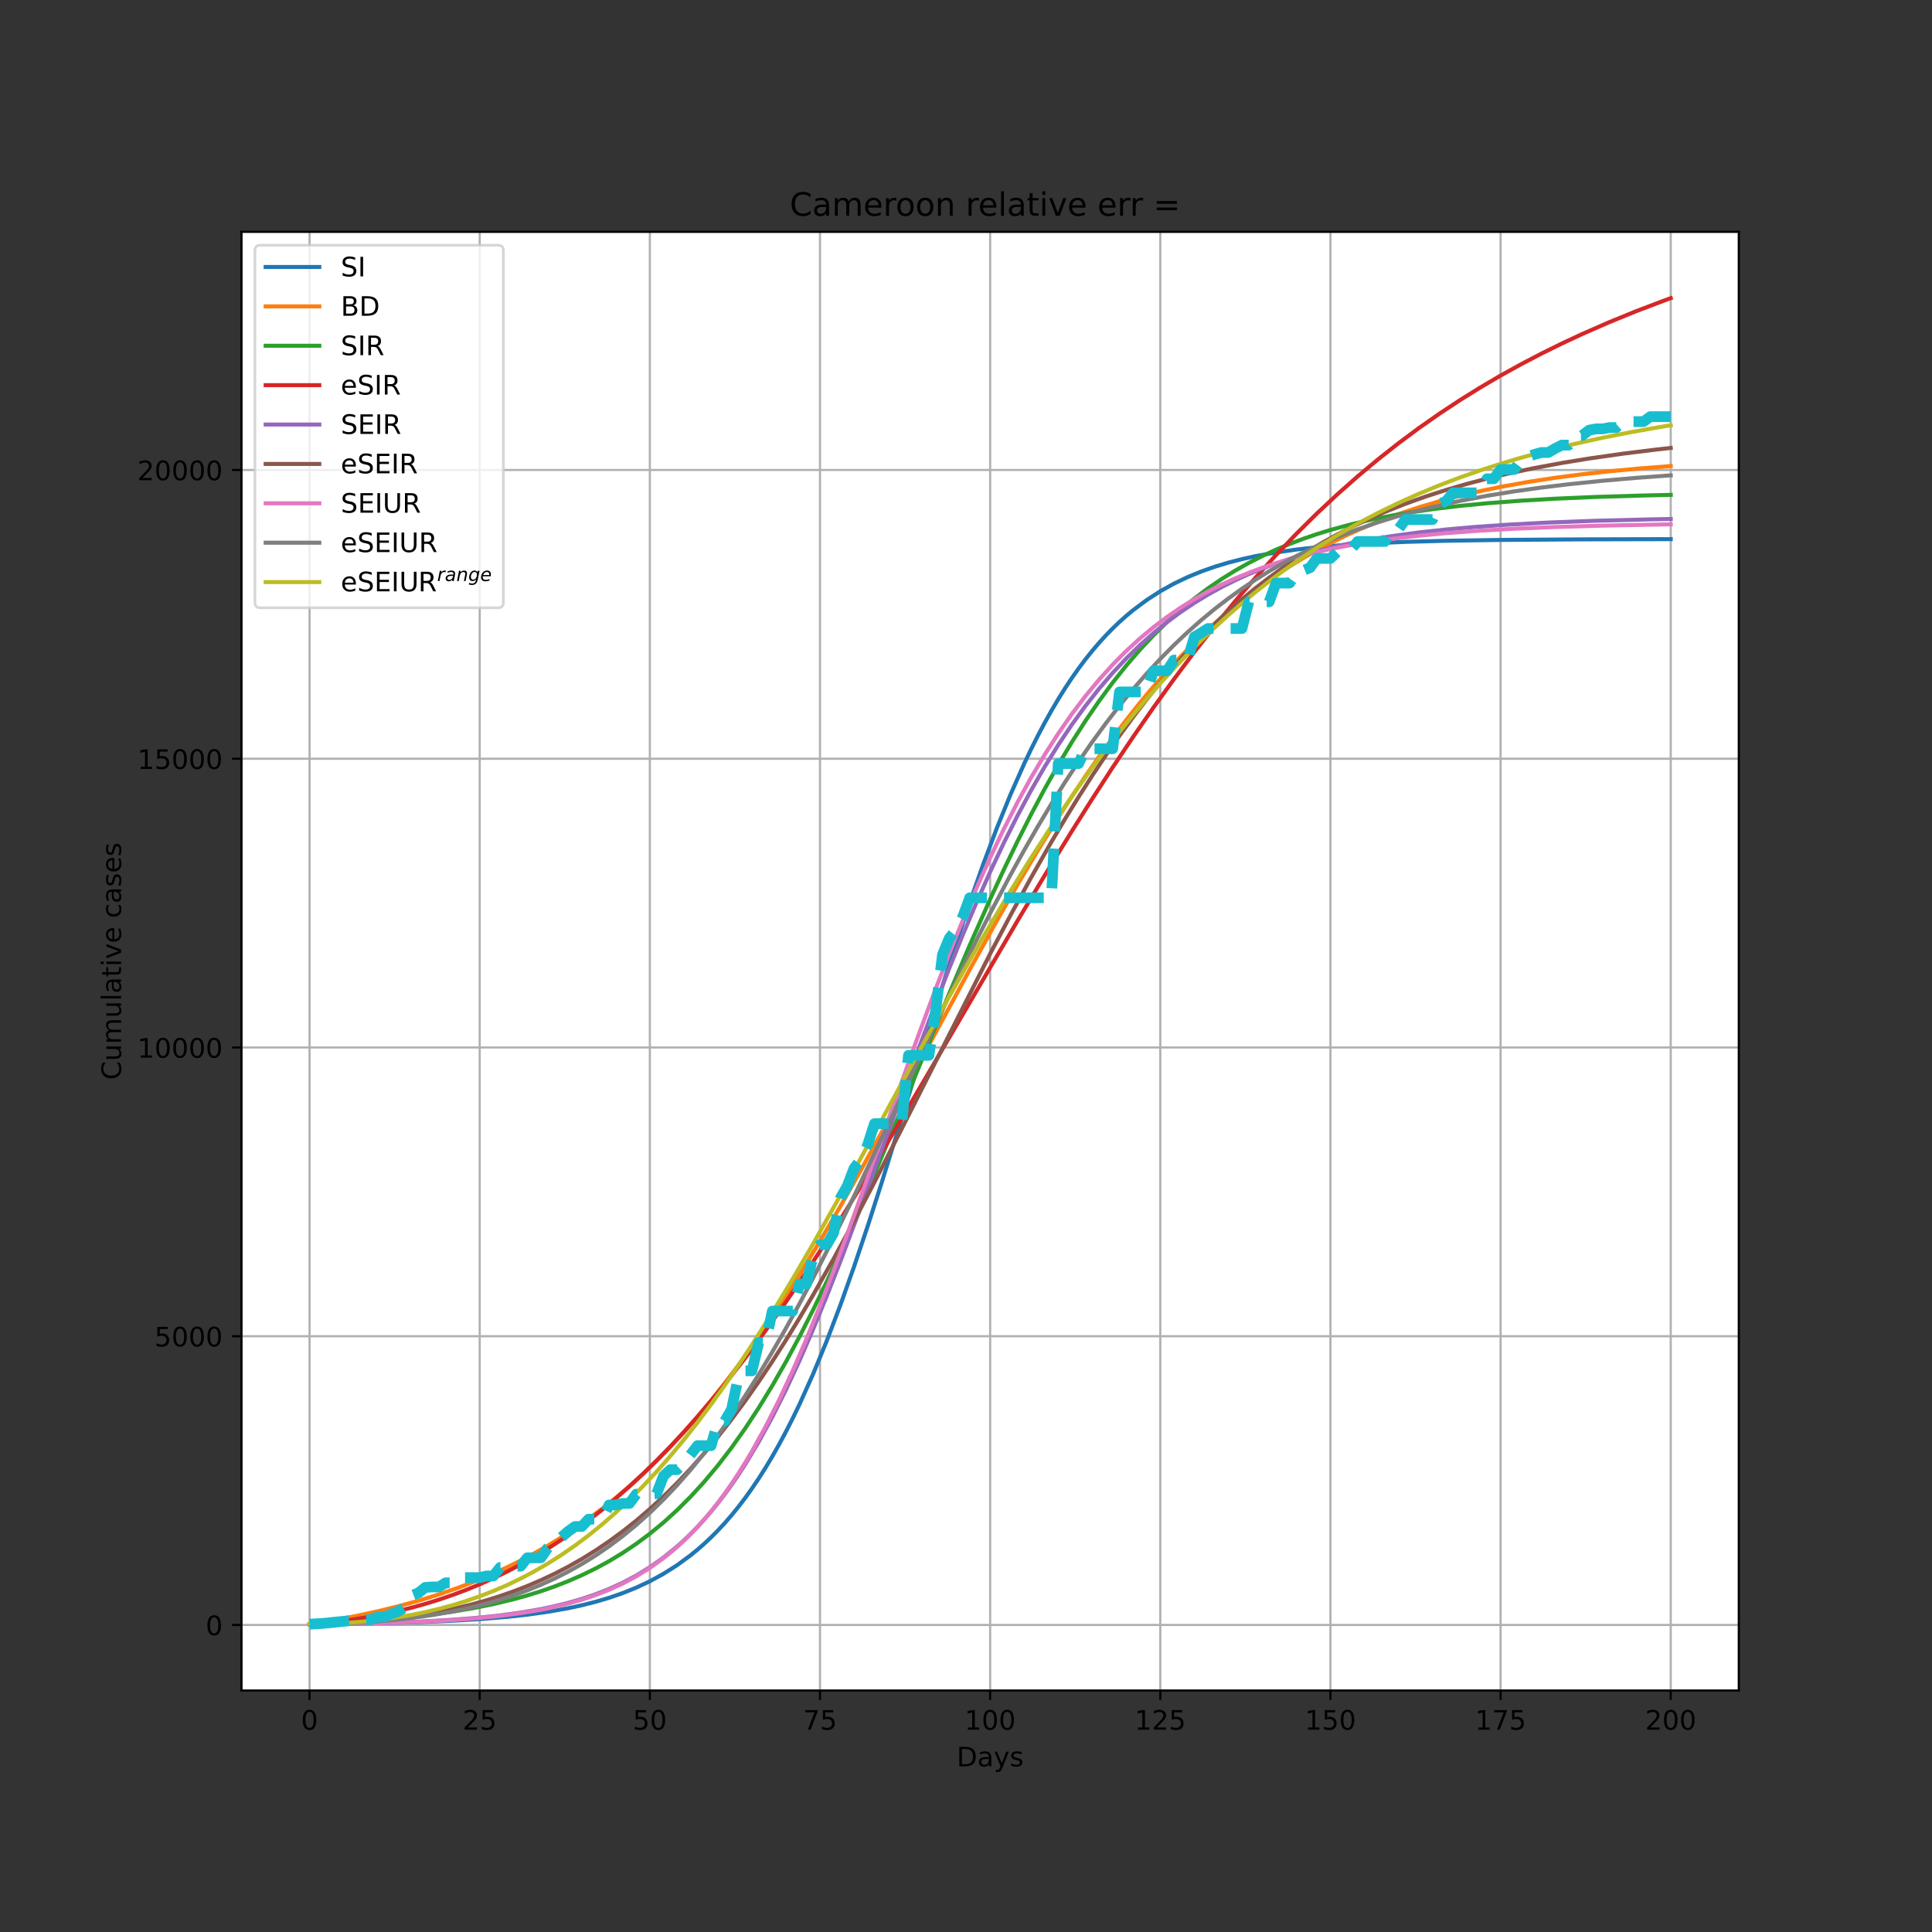 <?xml version="1.0" encoding="utf-8" standalone="no"?>
<!DOCTYPE svg PUBLIC "-//W3C//DTD SVG 1.1//EN"
  "http://www.w3.org/Graphics/SVG/1.1/DTD/svg11.dtd">
<!-- Created with matplotlib (https://matplotlib.org/) -->
<svg height="720pt" version="1.1" viewBox="0 0 720 720" width="720pt" xmlns="http://www.w3.org/2000/svg" xmlns:xlink="http://www.w3.org/1999/xlink">
 <rect x="0" y="0" width="720" height="720" fill="#333333" stroke="none"/>
 <defs>
  <style type="text/css">*{stroke-linecap:butt;stroke-linejoin:round;}</style>
 </defs>
 <g id="figure_1">
  <g id="patch_1">
   <path d="M 0 720 
L 720 720 
L 720 0 
L 0 0 
z
" style="fill:none;"/>
  </g>
  <g id="axes_1">
   <g id="patch_2">
    <path d="M 90 630 
L 648 630 
L 648 86.4 
L 90 86.4 
z
" style="fill:#ffffff;"/>
   </g>
   <g id="matplotlib.axis_1">
    <g id="xtick_1">
     <g id="line2d_1">
      <path clip-path="url(#p4da119bd0c)" d="M 115.364 630 
L 115.364 86.4 
" style="fill:none;stroke:#b0b0b0;stroke-linecap:square;stroke-width:0.8;"/>
     </g>
     <g id="line2d_2">
      <defs>
       <path d="M 0 0 
L 0 3.5 
" id="m6ad510506b" style="stroke:#000000;stroke-width:0.8;"/>
      </defs>
      <g>
       <use style="stroke:#000000;stroke-width:0.8;" x="115.364" xlink:href="#m6ad510506b" y="630"/>
      </g>
     </g>
     <g id="text_1">
      <!-- 0 -->
      <g transform="translate(112.182 644.598)scale(0.1 -0.1)">
       <defs>
        <path d="M 31.781 66.406 
Q 24.172 66.406 20.328 58.906 
Q 16.5 51.422 16.5 36.375 
Q 16.5 21.391 20.328 13.891 
Q 24.172 6.391 31.781 6.391 
Q 39.453 6.391 43.281 13.891 
Q 47.125 21.391 47.125 36.375 
Q 47.125 51.422 43.281 58.906 
Q 39.453 66.406 31.781 66.406 
z
M 31.781 74.219 
Q 44.047 74.219 50.516 64.516 
Q 56.984 54.828 56.984 36.375 
Q 56.984 17.969 50.516 8.266 
Q 44.047 -1.422 31.781 -1.422 
Q 19.531 -1.422 13.062 8.266 
Q 6.594 17.969 6.594 36.375 
Q 6.594 54.828 13.062 64.516 
Q 19.531 74.219 31.781 74.219 
z
" id="DejaVuSans-48"/>
       </defs>
       <use xlink:href="#DejaVuSans-48"/>
      </g>
     </g>
    </g>
    <g id="xtick_2">
     <g id="line2d_3">
      <path clip-path="url(#p4da119bd0c)" d="M 178.773 630 
L 178.773 86.4 
" style="fill:none;stroke:#b0b0b0;stroke-linecap:square;stroke-width:0.8;"/>
     </g>
     <g id="line2d_4">
      <g>
       <use style="stroke:#000000;stroke-width:0.8;" x="178.773" xlink:href="#m6ad510506b" y="630"/>
      </g>
     </g>
     <g id="text_2">
      <!-- 25 -->
      <g transform="translate(172.41 644.598)scale(0.1 -0.1)">
       <defs>
        <path d="M 19.188 8.297 
L 53.609 8.297 
L 53.609 0 
L 7.328 0 
L 7.328 8.297 
Q 12.938 14.109 22.625 23.891 
Q 32.328 33.688 34.812 36.531 
Q 39.547 41.844 41.422 45.531 
Q 43.312 49.219 43.312 52.781 
Q 43.312 58.594 39.234 62.25 
Q 35.156 65.922 28.609 65.922 
Q 23.969 65.922 18.812 64.312 
Q 13.672 62.703 7.812 59.422 
L 7.812 69.391 
Q 13.766 71.781 18.938 73 
Q 24.125 74.219 28.422 74.219 
Q 39.75 74.219 46.484 68.547 
Q 53.219 62.891 53.219 53.422 
Q 53.219 48.922 51.531 44.891 
Q 49.859 40.875 45.406 35.406 
Q 44.188 33.984 37.641 27.219 
Q 31.109 20.453 19.188 8.297 
z
" id="DejaVuSans-50"/>
        <path d="M 10.797 72.906 
L 49.516 72.906 
L 49.516 64.594 
L 19.828 64.594 
L 19.828 46.734 
Q 21.969 47.469 24.109 47.828 
Q 26.266 48.188 28.422 48.188 
Q 40.625 48.188 47.75 41.5 
Q 54.891 34.812 54.891 23.391 
Q 54.891 11.625 47.562 5.094 
Q 40.234 -1.422 26.906 -1.422 
Q 22.312 -1.422 17.547 -0.641 
Q 12.797 0.141 7.719 1.703 
L 7.719 11.625 
Q 12.109 9.234 16.797 8.062 
Q 21.484 6.891 26.703 6.891 
Q 35.156 6.891 40.078 11.328 
Q 45.016 15.766 45.016 23.391 
Q 45.016 31 40.078 35.438 
Q 35.156 39.891 26.703 39.891 
Q 22.75 39.891 18.812 39.016 
Q 14.891 38.141 10.797 36.281 
z
" id="DejaVuSans-53"/>
       </defs>
       <use xlink:href="#DejaVuSans-50"/>
       <use x="63.623" xlink:href="#DejaVuSans-53"/>
      </g>
     </g>
    </g>
    <g id="xtick_3">
     <g id="line2d_5">
      <path clip-path="url(#p4da119bd0c)" d="M 242.182 630 
L 242.182 86.4 
" style="fill:none;stroke:#b0b0b0;stroke-linecap:square;stroke-width:0.8;"/>
     </g>
     <g id="line2d_6">
      <g>
       <use style="stroke:#000000;stroke-width:0.8;" x="242.182" xlink:href="#m6ad510506b" y="630"/>
      </g>
     </g>
     <g id="text_3">
      <!-- 50 -->
      <g transform="translate(235.819 644.598)scale(0.1 -0.1)">
       <use xlink:href="#DejaVuSans-53"/>
       <use x="63.623" xlink:href="#DejaVuSans-48"/>
      </g>
     </g>
    </g>
    <g id="xtick_4">
     <g id="line2d_7">
      <path clip-path="url(#p4da119bd0c)" d="M 305.591 630 
L 305.591 86.4 
" style="fill:none;stroke:#b0b0b0;stroke-linecap:square;stroke-width:0.8;"/>
     </g>
     <g id="line2d_8">
      <g>
       <use style="stroke:#000000;stroke-width:0.8;" x="305.591" xlink:href="#m6ad510506b" y="630"/>
      </g>
     </g>
     <g id="text_4">
      <!-- 75 -->
      <g transform="translate(299.228 644.598)scale(0.1 -0.1)">
       <defs>
        <path d="M 8.203 72.906 
L 55.078 72.906 
L 55.078 68.703 
L 28.609 0 
L 18.312 0 
L 43.219 64.594 
L 8.203 64.594 
z
" id="DejaVuSans-55"/>
       </defs>
       <use xlink:href="#DejaVuSans-55"/>
       <use x="63.623" xlink:href="#DejaVuSans-53"/>
      </g>
     </g>
    </g>
    <g id="xtick_5">
     <g id="line2d_9">
      <path clip-path="url(#p4da119bd0c)" d="M 369 630 
L 369 86.4 
" style="fill:none;stroke:#b0b0b0;stroke-linecap:square;stroke-width:0.8;"/>
     </g>
     <g id="line2d_10">
      <g>
       <use style="stroke:#000000;stroke-width:0.8;" x="369" xlink:href="#m6ad510506b" y="630"/>
      </g>
     </g>
     <g id="text_5">
      <!-- 100 -->
      <g transform="translate(359.456 644.598)scale(0.1 -0.1)">
       <defs>
        <path d="M 12.406 8.297 
L 28.516 8.297 
L 28.516 63.922 
L 10.984 60.406 
L 10.984 69.391 
L 28.422 72.906 
L 38.281 72.906 
L 38.281 8.297 
L 54.391 8.297 
L 54.391 0 
L 12.406 0 
z
" id="DejaVuSans-49"/>
       </defs>
       <use xlink:href="#DejaVuSans-49"/>
       <use x="63.623" xlink:href="#DejaVuSans-48"/>
       <use x="127.246" xlink:href="#DejaVuSans-48"/>
      </g>
     </g>
    </g>
    <g id="xtick_6">
     <g id="line2d_11">
      <path clip-path="url(#p4da119bd0c)" d="M 432.409 630 
L 432.409 86.4 
" style="fill:none;stroke:#b0b0b0;stroke-linecap:square;stroke-width:0.8;"/>
     </g>
     <g id="line2d_12">
      <g>
       <use style="stroke:#000000;stroke-width:0.8;" x="432.409" xlink:href="#m6ad510506b" y="630"/>
      </g>
     </g>
     <g id="text_6">
      <!-- 125 -->
      <g transform="translate(422.865 644.598)scale(0.1 -0.1)">
       <use xlink:href="#DejaVuSans-49"/>
       <use x="63.623" xlink:href="#DejaVuSans-50"/>
       <use x="127.246" xlink:href="#DejaVuSans-53"/>
      </g>
     </g>
    </g>
    <g id="xtick_7">
     <g id="line2d_13">
      <path clip-path="url(#p4da119bd0c)" d="M 495.818 630 
L 495.818 86.4 
" style="fill:none;stroke:#b0b0b0;stroke-linecap:square;stroke-width:0.8;"/>
     </g>
     <g id="line2d_14">
      <g>
       <use style="stroke:#000000;stroke-width:0.8;" x="495.818" xlink:href="#m6ad510506b" y="630"/>
      </g>
     </g>
     <g id="text_7">
      <!-- 150 -->
      <g transform="translate(486.274 644.598)scale(0.1 -0.1)">
       <use xlink:href="#DejaVuSans-49"/>
       <use x="63.623" xlink:href="#DejaVuSans-53"/>
       <use x="127.246" xlink:href="#DejaVuSans-48"/>
      </g>
     </g>
    </g>
    <g id="xtick_8">
     <g id="line2d_15">
      <path clip-path="url(#p4da119bd0c)" d="M 559.227 630 
L 559.227 86.4 
" style="fill:none;stroke:#b0b0b0;stroke-linecap:square;stroke-width:0.8;"/>
     </g>
     <g id="line2d_16">
      <g>
       <use style="stroke:#000000;stroke-width:0.8;" x="559.227" xlink:href="#m6ad510506b" y="630"/>
      </g>
     </g>
     <g id="text_8">
      <!-- 175 -->
      <g transform="translate(549.684 644.598)scale(0.1 -0.1)">
       <use xlink:href="#DejaVuSans-49"/>
       <use x="63.623" xlink:href="#DejaVuSans-55"/>
       <use x="127.246" xlink:href="#DejaVuSans-53"/>
      </g>
     </g>
    </g>
    <g id="xtick_9">
     <g id="line2d_17">
      <path clip-path="url(#p4da119bd0c)" d="M 622.636 630 
L 622.636 86.4 
" style="fill:none;stroke:#b0b0b0;stroke-linecap:square;stroke-width:0.8;"/>
     </g>
     <g id="line2d_18">
      <g>
       <use style="stroke:#000000;stroke-width:0.8;" x="622.636" xlink:href="#m6ad510506b" y="630"/>
      </g>
     </g>
     <g id="text_9">
      <!-- 200 -->
      <g transform="translate(613.093 644.598)scale(0.1 -0.1)">
       <use xlink:href="#DejaVuSans-50"/>
       <use x="63.623" xlink:href="#DejaVuSans-48"/>
       <use x="127.246" xlink:href="#DejaVuSans-48"/>
      </g>
     </g>
    </g>
    <g id="text_10">
     <!-- Days -->
     <g transform="translate(356.522 658.277)scale(0.1 -0.1)">
      <defs>
       <path d="M 19.672 64.797 
L 19.672 8.109 
L 31.594 8.109 
Q 46.688 8.109 53.688 14.938 
Q 60.688 21.781 60.688 36.531 
Q 60.688 51.172 53.688 57.984 
Q 46.688 64.797 31.594 64.797 
z
M 9.812 72.906 
L 30.078 72.906 
Q 51.266 72.906 61.172 64.094 
Q 71.094 55.281 71.094 36.531 
Q 71.094 17.672 61.125 8.828 
Q 51.172 0 30.078 0 
L 9.812 0 
z
" id="DejaVuSans-68"/>
       <path d="M 34.281 27.484 
Q 23.391 27.484 19.188 25 
Q 14.984 22.516 14.984 16.5 
Q 14.984 11.719 18.141 8.906 
Q 21.297 6.109 26.703 6.109 
Q 34.188 6.109 38.703 11.406 
Q 43.219 16.703 43.219 25.484 
L 43.219 27.484 
z
M 52.203 31.203 
L 52.203 0 
L 43.219 0 
L 43.219 8.297 
Q 40.141 3.328 35.547 0.953 
Q 30.953 -1.422 24.312 -1.422 
Q 15.922 -1.422 10.953 3.297 
Q 6 8.016 6 15.922 
Q 6 25.141 12.172 29.828 
Q 18.359 34.516 30.609 34.516 
L 43.219 34.516 
L 43.219 35.406 
Q 43.219 41.609 39.141 45 
Q 35.062 48.391 27.688 48.391 
Q 23 48.391 18.547 47.266 
Q 14.109 46.141 10.016 43.891 
L 10.016 52.203 
Q 14.938 54.109 19.578 55.047 
Q 24.219 56 28.609 56 
Q 40.484 56 46.344 49.844 
Q 52.203 43.703 52.203 31.203 
z
" id="DejaVuSans-97"/>
       <path d="M 32.172 -5.078 
Q 28.375 -14.844 24.75 -17.812 
Q 21.141 -20.797 15.094 -20.797 
L 7.906 -20.797 
L 7.906 -13.281 
L 13.188 -13.281 
Q 16.891 -13.281 18.938 -11.516 
Q 21 -9.766 23.484 -3.219 
L 25.094 0.875 
L 2.984 54.688 
L 12.5 54.688 
L 29.594 11.922 
L 46.688 54.688 
L 56.203 54.688 
z
" id="DejaVuSans-121"/>
       <path d="M 44.281 53.078 
L 44.281 44.578 
Q 40.484 46.531 36.375 47.5 
Q 32.281 48.484 27.875 48.484 
Q 21.188 48.484 17.844 46.438 
Q 14.5 44.391 14.5 40.281 
Q 14.5 37.156 16.891 35.375 
Q 19.281 33.594 26.516 31.984 
L 29.594 31.297 
Q 39.156 29.25 43.188 25.516 
Q 47.219 21.781 47.219 15.094 
Q 47.219 7.469 41.188 3.016 
Q 35.156 -1.422 24.609 -1.422 
Q 20.219 -1.422 15.453 -0.562 
Q 10.688 0.297 5.422 2 
L 5.422 11.281 
Q 10.406 8.688 15.234 7.391 
Q 20.062 6.109 24.812 6.109 
Q 31.156 6.109 34.562 8.281 
Q 37.984 10.453 37.984 14.406 
Q 37.984 18.062 35.516 20.016 
Q 33.062 21.969 24.703 23.781 
L 21.578 24.516 
Q 13.234 26.266 9.516 29.906 
Q 5.812 33.547 5.812 39.891 
Q 5.812 47.609 11.281 51.797 
Q 16.75 56 26.812 56 
Q 31.781 56 36.172 55.266 
Q 40.578 54.547 44.281 53.078 
z
" id="DejaVuSans-115"/>
      </defs>
      <use xlink:href="#DejaVuSans-68"/>
      <use x="77.002" xlink:href="#DejaVuSans-97"/>
      <use x="138.281" xlink:href="#DejaVuSans-121"/>
      <use x="197.461" xlink:href="#DejaVuSans-115"/>
     </g>
    </g>
   </g>
   <g id="matplotlib.axis_2">
    <g id="ytick_1">
     <g id="line2d_19">
      <path clip-path="url(#p4da119bd0c)" d="M 90 605.571 
L 648 605.571 
" style="fill:none;stroke:#b0b0b0;stroke-linecap:square;stroke-width:0.8;"/>
     </g>
     <g id="line2d_20">
      <defs>
       <path d="M 0 0 
L -3.5 0 
" id="m8ee1c7028f" style="stroke:#000000;stroke-width:0.8;"/>
      </defs>
      <g>
       <use style="stroke:#000000;stroke-width:0.8;" x="90" xlink:href="#m8ee1c7028f" y="605.571"/>
      </g>
     </g>
     <g id="text_11">
      <!-- 0 -->
      <g transform="translate(76.638 609.37)scale(0.1 -0.1)">
       <use xlink:href="#DejaVuSans-48"/>
      </g>
     </g>
    </g>
    <g id="ytick_2">
     <g id="line2d_21">
      <path clip-path="url(#p4da119bd0c)" d="M 90 497.967 
L 648 497.967 
" style="fill:none;stroke:#b0b0b0;stroke-linecap:square;stroke-width:0.8;"/>
     </g>
     <g id="line2d_22">
      <g>
       <use style="stroke:#000000;stroke-width:0.8;" x="90" xlink:href="#m8ee1c7028f" y="497.967"/>
      </g>
     </g>
     <g id="text_12">
      <!-- 5000 -->
      <g transform="translate(57.55 501.766)scale(0.1 -0.1)">
       <use xlink:href="#DejaVuSans-53"/>
       <use x="63.623" xlink:href="#DejaVuSans-48"/>
       <use x="127.246" xlink:href="#DejaVuSans-48"/>
       <use x="190.869" xlink:href="#DejaVuSans-48"/>
      </g>
     </g>
    </g>
    <g id="ytick_3">
     <g id="line2d_23">
      <path clip-path="url(#p4da119bd0c)" d="M 90 390.363 
L 648 390.363 
" style="fill:none;stroke:#b0b0b0;stroke-linecap:square;stroke-width:0.8;"/>
     </g>
     <g id="line2d_24">
      <g>
       <use style="stroke:#000000;stroke-width:0.8;" x="90" xlink:href="#m8ee1c7028f" y="390.363"/>
      </g>
     </g>
     <g id="text_13">
      <!-- 10000 -->
      <g transform="translate(51.188 394.162)scale(0.1 -0.1)">
       <use xlink:href="#DejaVuSans-49"/>
       <use x="63.623" xlink:href="#DejaVuSans-48"/>
       <use x="127.246" xlink:href="#DejaVuSans-48"/>
       <use x="190.869" xlink:href="#DejaVuSans-48"/>
       <use x="254.492" xlink:href="#DejaVuSans-48"/>
      </g>
     </g>
    </g>
    <g id="ytick_4">
     <g id="line2d_25">
      <path clip-path="url(#p4da119bd0c)" d="M 90 282.759 
L 648 282.759 
" style="fill:none;stroke:#b0b0b0;stroke-linecap:square;stroke-width:0.8;"/>
     </g>
     <g id="line2d_26">
      <g>
       <use style="stroke:#000000;stroke-width:0.8;" x="90" xlink:href="#m8ee1c7028f" y="282.759"/>
      </g>
     </g>
     <g id="text_14">
      <!-- 15000 -->
      <g transform="translate(51.188 286.558)scale(0.1 -0.1)">
       <use xlink:href="#DejaVuSans-49"/>
       <use x="63.623" xlink:href="#DejaVuSans-53"/>
       <use x="127.246" xlink:href="#DejaVuSans-48"/>
       <use x="190.869" xlink:href="#DejaVuSans-48"/>
       <use x="254.492" xlink:href="#DejaVuSans-48"/>
      </g>
     </g>
    </g>
    <g id="ytick_5">
     <g id="line2d_27">
      <path clip-path="url(#p4da119bd0c)" d="M 90 175.155 
L 648 175.155 
" style="fill:none;stroke:#b0b0b0;stroke-linecap:square;stroke-width:0.8;"/>
     </g>
     <g id="line2d_28">
      <g>
       <use style="stroke:#000000;stroke-width:0.8;" x="90" xlink:href="#m8ee1c7028f" y="175.155"/>
      </g>
     </g>
     <g id="text_15">
      <!-- 20000 -->
      <g transform="translate(51.188 178.955)scale(0.1 -0.1)">
       <use xlink:href="#DejaVuSans-50"/>
       <use x="63.623" xlink:href="#DejaVuSans-48"/>
       <use x="127.246" xlink:href="#DejaVuSans-48"/>
       <use x="190.869" xlink:href="#DejaVuSans-48"/>
       <use x="254.492" xlink:href="#DejaVuSans-48"/>
      </g>
     </g>
    </g>
    <g id="text_16">
     <!-- Cumulative cases -->
     <g transform="translate(45.108 402.426)rotate(-90)scale(0.1 -0.1)">
      <defs>
       <path d="M 64.406 67.281 
L 64.406 56.891 
Q 59.422 61.531 53.781 63.812 
Q 48.141 66.109 41.797 66.109 
Q 29.297 66.109 22.656 58.469 
Q 16.016 50.828 16.016 36.375 
Q 16.016 21.969 22.656 14.328 
Q 29.297 6.688 41.797 6.688 
Q 48.141 6.688 53.781 8.984 
Q 59.422 11.281 64.406 15.922 
L 64.406 5.609 
Q 59.234 2.094 53.438 0.328 
Q 47.656 -1.422 41.219 -1.422 
Q 24.656 -1.422 15.125 8.703 
Q 5.609 18.844 5.609 36.375 
Q 5.609 53.953 15.125 64.078 
Q 24.656 74.219 41.219 74.219 
Q 47.75 74.219 53.531 72.484 
Q 59.328 70.75 64.406 67.281 
z
" id="DejaVuSans-67"/>
       <path d="M 8.5 21.578 
L 8.5 54.688 
L 17.484 54.688 
L 17.484 21.922 
Q 17.484 14.156 20.5 10.266 
Q 23.531 6.391 29.594 6.391 
Q 36.859 6.391 41.078 11.031 
Q 45.312 15.672 45.312 23.688 
L 45.312 54.688 
L 54.297 54.688 
L 54.297 0 
L 45.312 0 
L 45.312 8.406 
Q 42.047 3.422 37.719 1 
Q 33.406 -1.422 27.688 -1.422 
Q 18.266 -1.422 13.375 4.438 
Q 8.5 10.297 8.5 21.578 
z
M 31.109 56 
z
" id="DejaVuSans-117"/>
       <path d="M 52 44.188 
Q 55.375 50.25 60.062 53.125 
Q 64.75 56 71.094 56 
Q 79.641 56 84.281 50.016 
Q 88.922 44.047 88.922 33.016 
L 88.922 0 
L 79.891 0 
L 79.891 32.719 
Q 79.891 40.578 77.094 44.375 
Q 74.312 48.188 68.609 48.188 
Q 61.625 48.188 57.562 43.547 
Q 53.516 38.922 53.516 30.906 
L 53.516 0 
L 44.484 0 
L 44.484 32.719 
Q 44.484 40.625 41.703 44.406 
Q 38.922 48.188 33.109 48.188 
Q 26.219 48.188 22.156 43.531 
Q 18.109 38.875 18.109 30.906 
L 18.109 0 
L 9.078 0 
L 9.078 54.688 
L 18.109 54.688 
L 18.109 46.188 
Q 21.188 51.219 25.484 53.609 
Q 29.781 56 35.688 56 
Q 41.656 56 45.828 52.969 
Q 50 49.953 52 44.188 
z
" id="DejaVuSans-109"/>
       <path d="M 9.422 75.984 
L 18.406 75.984 
L 18.406 0 
L 9.422 0 
z
" id="DejaVuSans-108"/>
       <path d="M 18.312 70.219 
L 18.312 54.688 
L 36.812 54.688 
L 36.812 47.703 
L 18.312 47.703 
L 18.312 18.016 
Q 18.312 11.328 20.141 9.422 
Q 21.969 7.516 27.594 7.516 
L 36.812 7.516 
L 36.812 0 
L 27.594 0 
Q 17.188 0 13.234 3.875 
Q 9.281 7.766 9.281 18.016 
L 9.281 47.703 
L 2.688 47.703 
L 2.688 54.688 
L 9.281 54.688 
L 9.281 70.219 
z
" id="DejaVuSans-116"/>
       <path d="M 9.422 54.688 
L 18.406 54.688 
L 18.406 0 
L 9.422 0 
z
M 9.422 75.984 
L 18.406 75.984 
L 18.406 64.594 
L 9.422 64.594 
z
" id="DejaVuSans-105"/>
       <path d="M 2.984 54.688 
L 12.5 54.688 
L 29.594 8.797 
L 46.688 54.688 
L 56.203 54.688 
L 35.688 0 
L 23.484 0 
z
" id="DejaVuSans-118"/>
       <path d="M 56.203 29.594 
L 56.203 25.203 
L 14.891 25.203 
Q 15.484 15.922 20.484 11.062 
Q 25.484 6.203 34.422 6.203 
Q 39.594 6.203 44.453 7.469 
Q 49.312 8.734 54.109 11.281 
L 54.109 2.781 
Q 49.266 0.734 44.188 -0.344 
Q 39.109 -1.422 33.891 -1.422 
Q 20.797 -1.422 13.156 6.188 
Q 5.516 13.812 5.516 26.812 
Q 5.516 40.234 12.766 48.109 
Q 20.016 56 32.328 56 
Q 43.359 56 49.781 48.891 
Q 56.203 41.797 56.203 29.594 
z
M 47.219 32.234 
Q 47.125 39.594 43.094 43.984 
Q 39.062 48.391 32.422 48.391 
Q 24.906 48.391 20.391 44.141 
Q 15.875 39.891 15.188 32.172 
z
" id="DejaVuSans-101"/>
       <path id="DejaVuSans-32"/>
       <path d="M 48.781 52.594 
L 48.781 44.188 
Q 44.969 46.297 41.141 47.344 
Q 37.312 48.391 33.406 48.391 
Q 24.656 48.391 19.812 42.844 
Q 14.984 37.312 14.984 27.297 
Q 14.984 17.281 19.812 11.734 
Q 24.656 6.203 33.406 6.203 
Q 37.312 6.203 41.141 7.25 
Q 44.969 8.297 48.781 10.406 
L 48.781 2.094 
Q 45.016 0.344 40.984 -0.531 
Q 36.969 -1.422 32.422 -1.422 
Q 20.062 -1.422 12.781 6.344 
Q 5.516 14.109 5.516 27.297 
Q 5.516 40.672 12.859 48.328 
Q 20.219 56 33.016 56 
Q 37.156 56 41.109 55.141 
Q 45.062 54.297 48.781 52.594 
z
" id="DejaVuSans-99"/>
      </defs>
      <use xlink:href="#DejaVuSans-67"/>
      <use x="69.824" xlink:href="#DejaVuSans-117"/>
      <use x="133.203" xlink:href="#DejaVuSans-109"/>
      <use x="230.615" xlink:href="#DejaVuSans-117"/>
      <use x="293.994" xlink:href="#DejaVuSans-108"/>
      <use x="321.777" xlink:href="#DejaVuSans-97"/>
      <use x="383.057" xlink:href="#DejaVuSans-116"/>
      <use x="422.266" xlink:href="#DejaVuSans-105"/>
      <use x="450.049" xlink:href="#DejaVuSans-118"/>
      <use x="509.229" xlink:href="#DejaVuSans-101"/>
      <use x="570.752" xlink:href="#DejaVuSans-32"/>
      <use x="602.539" xlink:href="#DejaVuSans-99"/>
      <use x="657.52" xlink:href="#DejaVuSans-97"/>
      <use x="718.799" xlink:href="#DejaVuSans-115"/>
      <use x="770.898" xlink:href="#DejaVuSans-101"/>
      <use x="832.422" xlink:href="#DejaVuSans-115"/>
     </g>
    </g>
   </g>
   <g id="line2d_29">
    <path clip-path="url(#p4da119bd0c)" d="M 115.364 605.291 
L 138.191 604.985 
L 155.945 604.532 
L 168.627 604.007 
L 178.773 603.402 
L 188.918 602.566 
L 196.527 601.735 
L 204.136 600.676 
L 211.745 599.331 
L 216.818 598.238 
L 221.891 596.957 
L 226.964 595.458 
L 232.036 593.707 
L 237.109 591.663 
L 242.182 589.281 
L 247.255 586.511 
L 252.327 583.297 
L 257.4 579.578 
L 259.936 577.508 
L 262.473 575.287 
L 265.009 572.905 
L 267.545 570.353 
L 270.082 567.623 
L 272.618 564.704 
L 275.155 561.587 
L 277.691 558.264 
L 280.227 554.725 
L 282.764 550.962 
L 285.3 546.966 
L 287.836 542.731 
L 290.373 538.249 
L 292.909 533.514 
L 295.445 528.523 
L 297.982 523.271 
L 303.055 511.982 
L 308.127 499.653 
L 313.2 486.323 
L 318.273 472.064 
L 323.345 456.988 
L 328.418 441.241 
L 336.027 416.76 
L 351.245 367.33 
L 356.318 351.507 
L 361.391 336.333 
L 366.464 321.959 
L 371.536 308.501 
L 376.609 296.036 
L 381.682 284.609 
L 384.218 279.288 
L 386.755 274.228 
L 389.291 269.426 
L 391.827 264.878 
L 394.364 260.578 
L 396.9 256.519 
L 399.436 252.696 
L 401.973 249.098 
L 404.509 245.719 
L 407.045 242.548 
L 409.582 239.578 
L 412.118 236.799 
L 414.655 234.201 
L 417.191 231.775 
L 419.727 229.512 
L 422.264 227.403 
L 427.336 223.612 
L 432.409 220.335 
L 437.482 217.51 
L 442.555 215.08 
L 447.627 212.994 
L 452.7 211.206 
L 457.773 209.676 
L 462.845 208.368 
L 467.918 207.252 
L 475.527 205.878 
L 483.136 204.797 
L 490.745 203.947 
L 500.891 203.093 
L 511.036 202.475 
L 523.718 201.939 
L 538.936 201.526 
L 559.227 201.214 
L 589.664 201.003 
L 622.636 200.921 
L 622.636 200.921 
" style="fill:none;stroke:#1f77b4;stroke-linecap:square;stroke-width:1.5;"/>
   </g>
   <g id="line2d_30">
    <path clip-path="url(#p4da119bd0c)" d="M 115.364 605.291 
L 125.509 603.598 
L 133.118 602.136 
L 140.727 600.487 
L 148.336 598.63 
L 155.945 596.54 
L 163.555 594.191 
L 171.164 591.554 
L 178.773 588.599 
L 183.845 586.436 
L 188.918 584.106 
L 193.991 581.599 
L 199.064 578.905 
L 204.136 576.012 
L 209.209 572.908 
L 214.282 569.583 
L 219.355 566.026 
L 224.427 562.224 
L 229.5 558.168 
L 234.573 553.847 
L 239.645 549.251 
L 244.718 544.371 
L 249.791 539.199 
L 254.864 533.73 
L 259.936 527.957 
L 265.009 521.877 
L 270.082 515.488 
L 275.155 508.793 
L 280.227 501.792 
L 285.3 494.493 
L 290.373 486.903 
L 297.982 474.999 
L 305.591 462.517 
L 313.2 449.523 
L 320.809 436.096 
L 330.955 417.678 
L 346.173 389.455 
L 361.391 361.315 
L 371.536 343.043 
L 379.145 329.765 
L 386.755 316.952 
L 394.364 304.677 
L 399.436 296.823 
L 404.509 289.249 
L 409.582 281.965 
L 414.655 274.981 
L 419.727 268.302 
L 424.8 261.93 
L 429.873 255.867 
L 434.945 250.111 
L 440.018 244.657 
L 445.091 239.502 
L 450.164 234.637 
L 455.236 230.056 
L 460.309 225.75 
L 465.382 221.708 
L 470.455 217.92 
L 475.527 214.375 
L 480.6 211.062 
L 485.673 207.971 
L 490.745 205.088 
L 495.818 202.404 
L 500.891 199.908 
L 505.964 197.587 
L 513.573 194.414 
L 521.182 191.58 
L 528.791 189.053 
L 536.4 186.803 
L 544.009 184.802 
L 551.618 183.025 
L 559.227 181.448 
L 569.373 179.62 
L 579.518 178.066 
L 589.664 176.745 
L 599.809 175.624 
L 612.491 174.46 
L 622.636 173.688 
L 622.636 173.688 
" style="fill:none;stroke:#ff7f0e;stroke-linecap:square;stroke-width:1.5;"/>
   </g>
   <g id="line2d_31">
    <path clip-path="url(#p4da119bd0c)" d="M 115.364 605.291 
L 128.045 604.647 
L 140.727 603.774 
L 150.873 602.859 
L 161.018 601.696 
L 168.627 600.621 
L 176.236 599.337 
L 183.845 597.805 
L 191.455 595.978 
L 196.527 594.572 
L 201.6 592.994 
L 206.673 591.226 
L 211.745 589.246 
L 216.818 587.033 
L 221.891 584.562 
L 226.964 581.807 
L 232.036 578.742 
L 237.109 575.337 
L 242.182 571.563 
L 247.255 567.389 
L 252.327 562.787 
L 257.4 557.726 
L 262.473 552.177 
L 267.545 546.114 
L 272.618 539.515 
L 277.691 532.361 
L 282.764 524.639 
L 287.836 516.343 
L 292.909 507.475 
L 297.982 498.046 
L 303.055 488.076 
L 308.127 477.597 
L 313.2 466.65 
L 318.273 455.289 
L 325.882 437.605 
L 336.027 413.217 
L 353.782 370.156 
L 361.391 352.275 
L 369 335.094 
L 374.073 324.129 
L 379.145 313.61 
L 384.218 303.573 
L 389.291 294.047 
L 394.364 285.048 
L 399.436 276.585 
L 404.509 268.661 
L 409.582 261.27 
L 414.655 254.4 
L 419.727 248.037 
L 424.8 242.161 
L 429.873 236.75 
L 434.945 231.78 
L 440.018 227.226 
L 445.091 223.062 
L 450.164 219.262 
L 455.236 215.8 
L 460.309 212.651 
L 465.382 209.791 
L 470.455 207.197 
L 475.527 204.847 
L 480.6 202.721 
L 485.673 200.798 
L 490.745 199.061 
L 495.818 197.493 
L 503.427 195.425 
L 511.036 193.656 
L 518.645 192.145 
L 526.255 190.854 
L 533.864 189.754 
L 544.009 188.536 
L 554.155 187.553 
L 566.836 186.587 
L 579.518 185.85 
L 594.736 185.192 
L 612.491 184.653 
L 622.636 184.425 
L 622.636 184.425 
" style="fill:none;stroke:#2ca02c;stroke-linecap:square;stroke-width:1.5;"/>
   </g>
   <g id="line2d_32">
    <path clip-path="url(#p4da119bd0c)" d="M 115.364 605.291 
L 122.973 604.615 
L 130.582 603.68 
L 138.191 602.466 
L 145.8 600.955 
L 153.409 599.125 
L 158.482 597.717 
L 163.555 596.151 
L 168.627 594.42 
L 173.7 592.518 
L 178.773 590.438 
L 183.845 588.173 
L 188.918 585.716 
L 193.991 583.06 
L 199.064 580.199 
L 204.136 577.127 
L 209.209 573.838 
L 214.282 570.325 
L 219.355 566.583 
L 224.427 562.608 
L 229.5 558.395 
L 234.573 553.941 
L 239.645 549.242 
L 244.718 544.296 
L 249.791 539.101 
L 254.864 533.658 
L 259.936 527.967 
L 265.009 522.03 
L 270.082 515.85 
L 277.691 506.132 
L 285.3 495.895 
L 292.909 485.164 
L 300.518 473.973 
L 308.127 462.358 
L 315.736 450.366 
L 325.882 433.874 
L 336.027 416.931 
L 351.245 390.979 
L 379.145 343.238 
L 389.291 326.292 
L 399.436 309.767 
L 407.045 297.713 
L 414.655 285.992 
L 422.264 274.637 
L 429.873 263.673 
L 437.482 253.121 
L 445.091 242.994 
L 452.7 233.303 
L 460.309 224.051 
L 467.918 215.238 
L 475.527 206.861 
L 483.136 198.913 
L 490.745 191.383 
L 498.355 184.259 
L 505.964 177.527 
L 513.573 171.172 
L 521.182 165.175 
L 528.791 159.521 
L 536.4 154.19 
L 544.009 149.166 
L 551.618 144.43 
L 559.227 139.964 
L 566.836 135.752 
L 574.445 131.776 
L 582.055 128.02 
L 589.664 124.47 
L 599.809 120.029 
L 609.955 115.894 
L 620.1 112.034 
L 622.636 111.109 
L 622.636 111.109 
" style="fill:none;stroke:#d62728;stroke-linecap:square;stroke-width:1.5;"/>
   </g>
   <g id="line2d_33">
    <path clip-path="url(#p4da119bd0c)" d="M 115.364 605.291 
L 128.045 605.162 
L 143.264 604.811 
L 155.945 604.343 
L 168.627 603.636 
L 178.773 602.821 
L 186.382 602.01 
L 193.991 600.976 
L 201.6 599.66 
L 206.673 598.59 
L 211.745 597.337 
L 216.818 595.872 
L 221.891 594.161 
L 226.964 592.166 
L 232.036 589.846 
L 237.109 587.155 
L 242.182 584.043 
L 247.255 580.454 
L 252.327 576.333 
L 254.864 574.055 
L 257.4 571.621 
L 259.936 569.026 
L 262.473 566.261 
L 265.009 563.319 
L 267.545 560.195 
L 270.082 556.882 
L 272.618 553.374 
L 275.155 549.667 
L 277.691 545.757 
L 282.764 537.315 
L 287.836 528.034 
L 292.909 517.92 
L 297.982 507.002 
L 303.055 495.331 
L 308.127 482.981 
L 313.2 470.048 
L 320.809 449.812 
L 330.955 421.958 
L 341.1 394.113 
L 348.709 373.842 
L 353.782 360.819 
L 358.855 348.285 
L 363.927 336.304 
L 369 324.923 
L 374.073 314.173 
L 379.145 304.069 
L 384.218 294.617 
L 389.291 285.81 
L 394.364 277.635 
L 399.436 270.072 
L 404.509 263.094 
L 409.582 256.674 
L 414.655 250.781 
L 419.727 245.382 
L 424.8 240.445 
L 429.873 235.939 
L 434.945 231.832 
L 440.018 228.093 
L 445.091 224.693 
L 450.164 221.605 
L 455.236 218.803 
L 460.309 216.262 
L 465.382 213.96 
L 470.455 211.876 
L 475.527 209.991 
L 480.6 208.285 
L 488.209 206.029 
L 495.818 204.092 
L 503.427 202.43 
L 511.036 201.006 
L 518.645 199.785 
L 528.791 198.425 
L 538.936 197.32 
L 549.082 196.423 
L 561.764 195.535 
L 576.982 194.734 
L 594.736 194.068 
L 615.027 193.554 
L 622.636 193.41 
L 622.636 193.41 
" style="fill:none;stroke:#9467bd;stroke-linecap:square;stroke-width:1.5;"/>
   </g>
   <g id="line2d_34">
    <path clip-path="url(#p4da119bd0c)" d="M 115.364 605.291 
L 122.973 605.153 
L 130.582 604.786 
L 138.191 604.216 
L 145.8 603.44 
L 153.409 602.439 
L 161.018 601.187 
L 168.627 599.654 
L 176.236 597.807 
L 181.309 596.383 
L 186.382 594.792 
L 191.455 593.019 
L 196.527 591.054 
L 201.6 588.882 
L 206.673 586.49 
L 211.745 583.863 
L 216.818 580.986 
L 221.891 577.846 
L 226.964 574.427 
L 232.036 570.714 
L 237.109 566.694 
L 242.182 562.354 
L 247.255 557.681 
L 252.327 552.663 
L 257.4 547.291 
L 262.473 541.556 
L 267.545 535.454 
L 272.618 528.98 
L 277.691 522.134 
L 282.764 514.92 
L 287.836 507.343 
L 292.909 499.413 
L 297.982 491.144 
L 303.055 482.553 
L 310.664 469.111 
L 318.273 455.081 
L 325.882 440.571 
L 336.027 420.682 
L 369 355.439 
L 376.609 341.033 
L 384.218 327.113 
L 391.827 313.767 
L 396.9 305.223 
L 401.973 296.982 
L 407.045 289.056 
L 412.118 281.455 
L 417.191 274.184 
L 422.264 267.246 
L 427.336 260.642 
L 432.409 254.369 
L 437.482 248.424 
L 442.555 242.799 
L 447.627 237.486 
L 452.7 232.478 
L 457.773 227.762 
L 462.845 223.329 
L 467.918 219.167 
L 472.991 215.263 
L 478.064 211.605 
L 483.136 208.181 
L 488.209 204.977 
L 493.282 201.983 
L 498.355 199.186 
L 503.427 196.574 
L 508.5 194.136 
L 516.109 190.781 
L 523.718 187.758 
L 531.327 185.033 
L 538.936 182.578 
L 546.545 180.363 
L 554.155 178.364 
L 561.764 176.558 
L 571.909 174.414 
L 582.055 172.531 
L 592.2 170.871 
L 604.882 169.061 
L 617.564 167.495 
L 622.636 166.926 
L 622.636 166.926 
" style="fill:none;stroke:#8c564b;stroke-linecap:square;stroke-width:1.5;"/>
   </g>
   <g id="line2d_35">
    <path clip-path="url(#p4da119bd0c)" d="M 115.364 605.291 
L 128.045 605.179 
L 145.8 604.783 
L 158.482 604.305 
L 168.627 603.747 
L 178.773 602.967 
L 186.382 602.186 
L 193.991 601.183 
L 201.6 599.898 
L 206.673 598.849 
L 211.745 597.616 
L 216.818 596.167 
L 221.891 594.468 
L 226.964 592.48 
L 232.036 590.158 
L 237.109 587.455 
L 242.182 584.315 
L 247.255 580.682 
L 249.791 578.662 
L 252.327 576.495 
L 254.864 574.175 
L 257.4 571.692 
L 259.936 569.039 
L 262.473 566.208 
L 265.009 563.193 
L 267.545 559.986 
L 270.082 556.581 
L 272.618 552.971 
L 275.155 549.152 
L 277.691 545.118 
L 280.227 540.868 
L 285.3 531.709 
L 290.373 521.671 
L 295.445 510.776 
L 300.518 499.071 
L 305.591 486.626 
L 310.664 473.539 
L 315.736 459.929 
L 323.345 438.831 
L 341.1 388.986 
L 348.709 368.483 
L 353.782 355.384 
L 358.855 342.836 
L 363.927 330.899 
L 369 319.614 
L 374.073 309.006 
L 379.145 299.086 
L 384.218 289.851 
L 389.291 281.289 
L 394.364 273.379 
L 399.436 266.096 
L 404.509 259.409 
L 409.582 253.285 
L 414.655 247.69 
L 419.727 242.588 
L 424.8 237.943 
L 429.873 233.723 
L 434.945 229.893 
L 440.018 226.422 
L 445.091 223.279 
L 450.164 220.437 
L 455.236 217.868 
L 460.309 215.55 
L 465.382 213.457 
L 470.455 211.571 
L 475.527 209.87 
L 480.6 208.339 
L 488.209 206.323 
L 495.818 204.603 
L 503.427 203.136 
L 511.036 201.885 
L 518.645 200.819 
L 528.791 199.64 
L 538.936 198.69 
L 551.618 197.756 
L 564.3 197.043 
L 579.518 196.407 
L 597.273 195.884 
L 620.1 195.447 
L 622.636 195.411 
L 622.636 195.411 
" style="fill:none;stroke:#e377c2;stroke-linecap:square;stroke-width:1.5;"/>
   </g>
   <g id="line2d_36">
    <path clip-path="url(#p4da119bd0c)" d="M 115.364 605.291 
L 122.973 605.193 
L 130.582 604.915 
L 138.191 604.462 
L 145.8 603.825 
L 153.409 602.982 
L 161.018 601.906 
L 168.627 600.563 
L 176.236 598.914 
L 181.309 597.623 
L 186.382 596.161 
L 191.455 594.513 
L 196.527 592.663 
L 201.6 590.593 
L 206.673 588.284 
L 211.745 585.718 
L 216.818 582.873 
L 221.891 579.731 
L 226.964 576.271 
L 232.036 572.471 
L 237.109 568.312 
L 242.182 563.774 
L 247.255 558.841 
L 252.327 553.494 
L 257.4 547.721 
L 262.473 541.511 
L 267.545 534.856 
L 272.618 527.754 
L 277.691 520.206 
L 282.764 512.219 
L 287.836 503.805 
L 292.909 494.983 
L 297.982 485.777 
L 303.055 476.216 
L 310.664 461.29 
L 318.273 445.79 
L 328.418 424.509 
L 353.782 370.851 
L 361.391 355.33 
L 369 340.339 
L 376.609 325.995 
L 381.682 316.836 
L 386.755 308.024 
L 391.827 299.575 
L 396.9 291.5 
L 401.973 283.806 
L 407.045 276.494 
L 412.118 269.564 
L 417.191 263.012 
L 422.264 256.831 
L 427.336 251.013 
L 432.409 245.546 
L 437.482 240.42 
L 442.555 235.619 
L 447.627 231.131 
L 452.7 226.94 
L 457.773 223.033 
L 462.845 219.393 
L 467.918 216.006 
L 472.991 212.857 
L 478.064 209.933 
L 483.136 207.218 
L 488.209 204.7 
L 493.282 202.365 
L 498.355 200.202 
L 505.964 197.252 
L 513.573 194.624 
L 521.182 192.284 
L 528.791 190.2 
L 536.4 188.345 
L 544.009 186.692 
L 554.155 184.766 
L 564.3 183.112 
L 574.445 181.689 
L 584.591 180.463 
L 597.273 179.16 
L 609.955 178.068 
L 622.636 177.147 
L 622.636 177.147 
" style="fill:none;stroke:#7f7f7f;stroke-linecap:square;stroke-width:1.5;"/>
   </g>
   <g id="line2d_37">
    <path clip-path="url(#p4da119bd0c)" d="M 115.364 605.291 
L 122.973 605.149 
L 130.582 604.738 
L 138.191 604.06 
L 145.8 603.097 
L 153.409 601.824 
L 158.482 600.786 
L 163.555 599.586 
L 168.627 598.212 
L 173.7 596.652 
L 178.773 594.895 
L 183.845 592.926 
L 188.918 590.735 
L 193.991 588.307 
L 199.064 585.631 
L 204.136 582.692 
L 209.209 579.479 
L 214.282 575.979 
L 219.355 572.182 
L 224.427 568.076 
L 229.5 563.652 
L 234.573 558.902 
L 239.645 553.821 
L 244.718 548.404 
L 249.791 542.648 
L 254.864 536.554 
L 259.936 530.125 
L 265.009 523.366 
L 270.082 516.285 
L 275.155 508.894 
L 280.227 501.207 
L 287.836 489.16 
L 295.445 476.555 
L 303.055 463.474 
L 313.2 445.45 
L 325.882 422.321 
L 351.245 375.874 
L 361.391 357.857 
L 369 344.734 
L 376.609 332.019 
L 384.218 319.763 
L 391.827 308.008 
L 399.436 296.785 
L 407.045 286.115 
L 412.118 279.314 
L 417.191 272.766 
L 422.264 266.47 
L 427.336 260.424 
L 432.409 254.627 
L 437.482 249.075 
L 442.555 243.764 
L 447.627 238.688 
L 452.7 233.842 
L 457.773 229.22 
L 462.845 224.814 
L 467.918 220.619 
L 472.991 216.627 
L 478.064 212.831 
L 483.136 209.223 
L 490.745 204.147 
L 498.355 199.453 
L 505.964 195.115 
L 513.573 191.111 
L 521.182 187.416 
L 528.791 184.009 
L 536.4 180.867 
L 544.009 177.971 
L 551.618 175.302 
L 559.227 172.842 
L 566.836 170.574 
L 576.982 167.823 
L 587.127 165.351 
L 597.273 163.128 
L 607.418 161.126 
L 617.564 159.322 
L 622.636 158.486 
L 622.636 158.486 
" style="fill:none;stroke:#bcbd22;stroke-linecap:square;stroke-width:1.5;"/>
   </g>
   <g id="line2d_38">
    <path clip-path="url(#p4da119bd0c)" d="M 115.364 605.291 
L 120.436 604.99 
L 130.582 603.957 
L 133.118 603.957 
L 135.655 603.612 
L 138.191 603.612 
L 140.727 602.579 
L 143.264 602.579 
L 145.8 601.417 
L 148.336 600.556 
L 150.873 598.985 
L 153.409 594.617 
L 155.945 593.627 
L 158.482 591.582 
L 161.018 591.41 
L 163.555 591.41 
L 166.091 589.861 
L 168.627 589.861 
L 171.164 587.924 
L 178.773 587.924 
L 181.309 587.321 
L 183.845 587.321 
L 186.382 584.136 
L 188.918 584.136 
L 191.455 583.684 
L 193.991 583.684 
L 196.527 580.542 
L 201.6 580.542 
L 204.136 576.862 
L 206.673 574.796 
L 209.209 572.902 
L 211.745 570.686 
L 214.282 568.878 
L 216.818 568.878 
L 219.355 566.145 
L 224.427 566.145 
L 226.964 560.872 
L 229.5 560.872 
L 232.036 560.291 
L 234.573 560.291 
L 237.109 556.826 
L 244.718 556.632 
L 247.255 550.069 
L 249.791 547.701 
L 252.327 547.701 
L 254.864 545.313 
L 259.936 538.749 
L 265.009 538.749 
L 267.545 529.624 
L 270.082 529.624 
L 272.618 525.234 
L 275.155 513.29 
L 277.691 510.879 
L 280.227 510.879 
L 282.764 500.334 
L 285.3 500.334 
L 287.836 488.584 
L 295.445 488.584 
L 297.982 478.512 
L 300.518 478.512 
L 303.055 467.902 
L 305.591 463.856 
L 308.127 463.856 
L 310.664 459.466 
L 313.2 446.489 
L 315.736 442.034 
L 318.273 435.384 
L 320.809 432.113 
L 323.345 426.69 
L 325.882 418.749 
L 336.027 418.749 
L 338.564 393.29 
L 346.173 393.29 
L 348.709 376.633 
L 351.245 355.715 
L 353.782 349.646 
L 356.318 346.439 
L 358.855 341.511 
L 361.391 334.581 
L 391.827 334.581 
L 394.364 284.567 
L 401.973 284.567 
L 404.509 279.036 
L 414.655 279.036 
L 417.191 257.86 
L 427.336 257.86 
L 429.873 250.005 
L 434.945 250.005 
L 437.482 246.002 
L 442.555 246.002 
L 445.091 237.35 
L 447.627 235.865 
L 450.164 234.23 
L 462.845 234.23 
L 465.382 224.266 
L 472.991 224.266 
L 475.527 217.293 
L 480.6 217.293 
L 483.136 213.613 
L 488.209 211.568 
L 490.745 208.104 
L 495.818 208.104 
L 498.355 205.672 
L 500.891 205.306 
L 503.427 204.768 
L 505.964 201.798 
L 516.109 201.798 
L 518.645 197.257 
L 521.182 197.257 
L 523.718 193.62 
L 533.864 193.62 
L 536.4 187.874 
L 538.936 186.777 
L 541.473 183.678 
L 551.618 183.678 
L 554.155 178.426 
L 556.691 178.426 
L 559.227 174.962 
L 564.3 174.962 
L 566.836 171.561 
L 569.373 170.249 
L 571.909 169.323 
L 574.445 168.635 
L 576.982 168.635 
L 579.518 167.171 
L 582.055 165.88 
L 584.591 165.88 
L 587.127 162.286 
L 589.664 162.286 
L 592.2 160.306 
L 594.736 159.833 
L 597.273 159.833 
L 599.809 159.338 
L 602.345 159.338 
L 604.882 157.121 
L 612.491 157.121 
L 615.027 155.27 
L 622.636 155.27 
L 622.636 155.27 
" style="fill:none;stroke:#17becf;stroke-dasharray:14.8,6.4;stroke-dashoffset:0;stroke-width:4;"/>
   </g>
   <g id="patch_3">
    <path d="M 90 630 
L 90 86.4 
" style="fill:none;stroke:#000000;stroke-linecap:square;stroke-linejoin:miter;stroke-width:0.8;"/>
   </g>
   <g id="patch_4">
    <path d="M 648 630 
L 648 86.4 
" style="fill:none;stroke:#000000;stroke-linecap:square;stroke-linejoin:miter;stroke-width:0.8;"/>
   </g>
   <g id="patch_5">
    <path d="M 90 630 
L 648 630 
" style="fill:none;stroke:#000000;stroke-linecap:square;stroke-linejoin:miter;stroke-width:0.8;"/>
   </g>
   <g id="patch_6">
    <path d="M 90 86.4 
L 648 86.4 
" style="fill:none;stroke:#000000;stroke-linecap:square;stroke-linejoin:miter;stroke-width:0.8;"/>
   </g>
   <g id="text_17">
    <!-- Cameroon relative err =  -->
    <g transform="translate(294.316 80.4)scale(0.12 -0.12)">
     <defs>
      <path d="M 41.109 46.297 
Q 39.594 47.172 37.812 47.578 
Q 36.031 48 33.891 48 
Q 26.266 48 22.188 43.047 
Q 18.109 38.094 18.109 28.812 
L 18.109 0 
L 9.078 0 
L 9.078 54.688 
L 18.109 54.688 
L 18.109 46.188 
Q 20.953 51.172 25.484 53.578 
Q 30.031 56 36.531 56 
Q 37.453 56 38.578 55.875 
Q 39.703 55.766 41.062 55.516 
z
" id="DejaVuSans-114"/>
      <path d="M 30.609 48.391 
Q 23.391 48.391 19.188 42.75 
Q 14.984 37.109 14.984 27.297 
Q 14.984 17.484 19.156 11.844 
Q 23.344 6.203 30.609 6.203 
Q 37.797 6.203 41.984 11.859 
Q 46.188 17.531 46.188 27.297 
Q 46.188 37.016 41.984 42.703 
Q 37.797 48.391 30.609 48.391 
z
M 30.609 56 
Q 42.328 56 49.016 48.375 
Q 55.719 40.766 55.719 27.297 
Q 55.719 13.875 49.016 6.219 
Q 42.328 -1.422 30.609 -1.422 
Q 18.844 -1.422 12.172 6.219 
Q 5.516 13.875 5.516 27.297 
Q 5.516 40.766 12.172 48.375 
Q 18.844 56 30.609 56 
z
" id="DejaVuSans-111"/>
      <path d="M 54.891 33.016 
L 54.891 0 
L 45.906 0 
L 45.906 32.719 
Q 45.906 40.484 42.875 44.328 
Q 39.844 48.188 33.797 48.188 
Q 26.516 48.188 22.312 43.547 
Q 18.109 38.922 18.109 30.906 
L 18.109 0 
L 9.078 0 
L 9.078 54.688 
L 18.109 54.688 
L 18.109 46.188 
Q 21.344 51.125 25.703 53.562 
Q 30.078 56 35.797 56 
Q 45.219 56 50.047 50.172 
Q 54.891 44.344 54.891 33.016 
z
" id="DejaVuSans-110"/>
      <path d="M 10.594 45.406 
L 73.188 45.406 
L 73.188 37.203 
L 10.594 37.203 
z
M 10.594 25.484 
L 73.188 25.484 
L 73.188 17.188 
L 10.594 17.188 
z
" id="DejaVuSans-61"/>
     </defs>
     <use xlink:href="#DejaVuSans-67"/>
     <use x="69.824" xlink:href="#DejaVuSans-97"/>
     <use x="131.104" xlink:href="#DejaVuSans-109"/>
     <use x="228.516" xlink:href="#DejaVuSans-101"/>
     <use x="290.039" xlink:href="#DejaVuSans-114"/>
     <use x="328.902" xlink:href="#DejaVuSans-111"/>
     <use x="390.084" xlink:href="#DejaVuSans-111"/>
     <use x="451.266" xlink:href="#DejaVuSans-110"/>
     <use x="514.645" xlink:href="#DejaVuSans-32"/>
     <use x="546.432" xlink:href="#DejaVuSans-114"/>
     <use x="585.295" xlink:href="#DejaVuSans-101"/>
     <use x="646.818" xlink:href="#DejaVuSans-108"/>
     <use x="674.602" xlink:href="#DejaVuSans-97"/>
     <use x="735.881" xlink:href="#DejaVuSans-116"/>
     <use x="775.09" xlink:href="#DejaVuSans-105"/>
     <use x="802.873" xlink:href="#DejaVuSans-118"/>
     <use x="862.053" xlink:href="#DejaVuSans-101"/>
     <use x="923.576" xlink:href="#DejaVuSans-32"/>
     <use x="955.363" xlink:href="#DejaVuSans-101"/>
     <use x="1016.887" xlink:href="#DejaVuSans-114"/>
     <use x="1056.25" xlink:href="#DejaVuSans-114"/>
     <use x="1097.363" xlink:href="#DejaVuSans-32"/>
     <use x="1129.15" xlink:href="#DejaVuSans-61"/>
     <use x="1212.939" xlink:href="#DejaVuSans-32"/>
    </g>
   </g>
   <g id="legend_1">
    <g id="patch_7">
     <path d="M 97 226.503 
L 185.6 226.503 
Q 187.6 226.503 187.6 224.503 
L 187.6 93.4 
Q 187.6 91.4 185.6 91.4 
L 97 91.4 
Q 95 91.4 95 93.4 
L 95 224.503 
Q 95 226.503 97 226.503 
z
" style="fill:#ffffff;opacity:0.8;stroke:#cccccc;stroke-linejoin:miter;"/>
    </g>
    <g id="line2d_39">
     <path d="M 99 99.498 
L 119 99.498 
" style="fill:none;stroke:#1f77b4;stroke-linecap:square;stroke-width:1.5;"/>
    </g>
    <g id="line2d_40"/>
    <g id="text_18">
     <!-- SI -->
     <g transform="translate(127 102.998)scale(0.1 -0.1)">
      <defs>
       <path d="M 53.516 70.516 
L 53.516 60.891 
Q 47.906 63.578 42.922 64.891 
Q 37.938 66.219 33.297 66.219 
Q 25.25 66.219 20.875 63.094 
Q 16.5 59.969 16.5 54.203 
Q 16.5 49.359 19.406 46.891 
Q 22.312 44.438 30.422 42.922 
L 36.375 41.703 
Q 47.406 39.594 52.656 34.297 
Q 57.906 29 57.906 20.125 
Q 57.906 9.516 50.797 4.047 
Q 43.703 -1.422 29.984 -1.422 
Q 24.812 -1.422 18.969 -0.25 
Q 13.141 0.922 6.891 3.219 
L 6.891 13.375 
Q 12.891 10.016 18.656 8.297 
Q 24.422 6.594 29.984 6.594 
Q 38.422 6.594 43.016 9.906 
Q 47.609 13.234 47.609 19.391 
Q 47.609 24.75 44.312 27.781 
Q 41.016 30.812 33.5 32.328 
L 27.484 33.5 
Q 16.453 35.688 11.516 40.375 
Q 6.594 45.062 6.594 53.422 
Q 6.594 63.094 13.406 68.656 
Q 20.219 74.219 32.172 74.219 
Q 37.312 74.219 42.625 73.281 
Q 47.953 72.359 53.516 70.516 
z
" id="DejaVuSans-83"/>
       <path d="M 9.812 72.906 
L 19.672 72.906 
L 19.672 0 
L 9.812 0 
z
" id="DejaVuSans-73"/>
      </defs>
      <use xlink:href="#DejaVuSans-83"/>
      <use x="63.477" xlink:href="#DejaVuSans-73"/>
     </g>
    </g>
    <g id="line2d_41">
     <path d="M 99 114.177 
L 119 114.177 
" style="fill:none;stroke:#ff7f0e;stroke-linecap:square;stroke-width:1.5;"/>
    </g>
    <g id="line2d_42"/>
    <g id="text_19">
     <!-- BD -->
     <g transform="translate(127 117.677)scale(0.1 -0.1)">
      <defs>
       <path d="M 19.672 34.812 
L 19.672 8.109 
L 35.5 8.109 
Q 43.453 8.109 47.281 11.406 
Q 51.125 14.703 51.125 21.484 
Q 51.125 28.328 47.281 31.562 
Q 43.453 34.812 35.5 34.812 
z
M 19.672 64.797 
L 19.672 42.828 
L 34.281 42.828 
Q 41.5 42.828 45.031 45.531 
Q 48.578 48.25 48.578 53.812 
Q 48.578 59.328 45.031 62.062 
Q 41.5 64.797 34.281 64.797 
z
M 9.812 72.906 
L 35.016 72.906 
Q 46.297 72.906 52.391 68.219 
Q 58.5 63.531 58.5 54.891 
Q 58.5 48.188 55.375 44.234 
Q 52.25 40.281 46.188 39.312 
Q 53.469 37.75 57.5 32.781 
Q 61.531 27.828 61.531 20.406 
Q 61.531 10.641 54.891 5.312 
Q 48.25 0 35.984 0 
L 9.812 0 
z
" id="DejaVuSans-66"/>
      </defs>
      <use xlink:href="#DejaVuSans-66"/>
      <use x="68.604" xlink:href="#DejaVuSans-68"/>
     </g>
    </g>
    <g id="line2d_43">
     <path d="M 99 128.855 
L 119 128.855 
" style="fill:none;stroke:#2ca02c;stroke-linecap:square;stroke-width:1.5;"/>
    </g>
    <g id="line2d_44"/>
    <g id="text_20">
     <!-- SIR -->
     <g transform="translate(127 132.355)scale(0.1 -0.1)">
      <defs>
       <path d="M 44.391 34.188 
Q 47.562 33.109 50.562 29.594 
Q 53.562 26.078 56.594 19.922 
L 66.609 0 
L 56 0 
L 46.688 18.703 
Q 43.062 26.031 39.672 28.422 
Q 36.281 30.812 30.422 30.812 
L 19.672 30.812 
L 19.672 0 
L 9.812 0 
L 9.812 72.906 
L 32.078 72.906 
Q 44.578 72.906 50.734 67.672 
Q 56.891 62.453 56.891 51.906 
Q 56.891 45.016 53.688 40.469 
Q 50.484 35.938 44.391 34.188 
z
M 19.672 64.797 
L 19.672 38.922 
L 32.078 38.922 
Q 39.203 38.922 42.844 42.219 
Q 46.484 45.516 46.484 51.906 
Q 46.484 58.297 42.844 61.547 
Q 39.203 64.797 32.078 64.797 
z
" id="DejaVuSans-82"/>
      </defs>
      <use xlink:href="#DejaVuSans-83"/>
      <use x="63.477" xlink:href="#DejaVuSans-73"/>
      <use x="92.969" xlink:href="#DejaVuSans-82"/>
     </g>
    </g>
    <g id="line2d_45">
     <path d="M 99 143.533 
L 119 143.533 
" style="fill:none;stroke:#d62728;stroke-linecap:square;stroke-width:1.5;"/>
    </g>
    <g id="line2d_46"/>
    <g id="text_21">
     <!-- eSIR -->
     <g transform="translate(127 147.033)scale(0.1 -0.1)">
      <use xlink:href="#DejaVuSans-101"/>
      <use x="61.523" xlink:href="#DejaVuSans-83"/>
      <use x="125" xlink:href="#DejaVuSans-73"/>
      <use x="154.492" xlink:href="#DejaVuSans-82"/>
     </g>
    </g>
    <g id="line2d_47">
     <path d="M 99 158.211 
L 119 158.211 
" style="fill:none;stroke:#9467bd;stroke-linecap:square;stroke-width:1.5;"/>
    </g>
    <g id="line2d_48"/>
    <g id="text_22">
     <!-- SEIR -->
     <g transform="translate(127 161.711)scale(0.1 -0.1)">
      <defs>
       <path d="M 9.812 72.906 
L 55.906 72.906 
L 55.906 64.594 
L 19.672 64.594 
L 19.672 43.016 
L 54.391 43.016 
L 54.391 34.719 
L 19.672 34.719 
L 19.672 8.297 
L 56.781 8.297 
L 56.781 0 
L 9.812 0 
z
" id="DejaVuSans-69"/>
      </defs>
      <use xlink:href="#DejaVuSans-83"/>
      <use x="63.477" xlink:href="#DejaVuSans-69"/>
      <use x="126.66" xlink:href="#DejaVuSans-73"/>
      <use x="156.152" xlink:href="#DejaVuSans-82"/>
     </g>
    </g>
    <g id="line2d_49">
     <path d="M 99 172.889 
L 119 172.889 
" style="fill:none;stroke:#8c564b;stroke-linecap:square;stroke-width:1.5;"/>
    </g>
    <g id="line2d_50"/>
    <g id="text_23">
     <!-- eSEIR -->
     <g transform="translate(127 176.389)scale(0.1 -0.1)">
      <use xlink:href="#DejaVuSans-101"/>
      <use x="61.523" xlink:href="#DejaVuSans-83"/>
      <use x="125" xlink:href="#DejaVuSans-69"/>
      <use x="188.184" xlink:href="#DejaVuSans-73"/>
      <use x="217.676" xlink:href="#DejaVuSans-82"/>
     </g>
    </g>
    <g id="line2d_51">
     <path d="M 99 187.567 
L 119 187.567 
" style="fill:none;stroke:#e377c2;stroke-linecap:square;stroke-width:1.5;"/>
    </g>
    <g id="line2d_52"/>
    <g id="text_24">
     <!-- SEIUR -->
     <g transform="translate(127 191.067)scale(0.1 -0.1)">
      <defs>
       <path d="M 8.688 72.906 
L 18.609 72.906 
L 18.609 28.609 
Q 18.609 16.891 22.844 11.734 
Q 27.094 6.594 36.625 6.594 
Q 46.094 6.594 50.344 11.734 
Q 54.594 16.891 54.594 28.609 
L 54.594 72.906 
L 64.5 72.906 
L 64.5 27.391 
Q 64.5 13.141 57.438 5.859 
Q 50.391 -1.422 36.625 -1.422 
Q 22.797 -1.422 15.734 5.859 
Q 8.688 13.141 8.688 27.391 
z
" id="DejaVuSans-85"/>
      </defs>
      <use xlink:href="#DejaVuSans-83"/>
      <use x="63.477" xlink:href="#DejaVuSans-69"/>
      <use x="126.66" xlink:href="#DejaVuSans-73"/>
      <use x="156.152" xlink:href="#DejaVuSans-85"/>
      <use x="229.346" xlink:href="#DejaVuSans-82"/>
     </g>
    </g>
    <g id="line2d_53">
     <path d="M 99 202.245 
L 119 202.245 
" style="fill:none;stroke:#7f7f7f;stroke-linecap:square;stroke-width:1.5;"/>
    </g>
    <g id="line2d_54"/>
    <g id="text_25">
     <!-- eSEIUR -->
     <g transform="translate(127 205.745)scale(0.1 -0.1)">
      <use xlink:href="#DejaVuSans-101"/>
      <use x="61.523" xlink:href="#DejaVuSans-83"/>
      <use x="125" xlink:href="#DejaVuSans-69"/>
      <use x="188.184" xlink:href="#DejaVuSans-73"/>
      <use x="217.676" xlink:href="#DejaVuSans-85"/>
      <use x="290.869" xlink:href="#DejaVuSans-82"/>
     </g>
    </g>
    <g id="line2d_55">
     <path d="M 99 216.923 
L 119 216.923 
" style="fill:none;stroke:#bcbd22;stroke-linecap:square;stroke-width:1.5;"/>
    </g>
    <g id="line2d_56"/>
    <g id="text_26">
     <!-- eSEIUR$^{range}$ -->
     <g transform="translate(127 220.423)scale(0.1 -0.1)">
      <defs>
       <path d="M 44.578 46.391 
Q 43.219 47.125 41.453 47.516 
Q 39.703 47.906 37.703 47.906 
Q 30.516 47.906 25.141 42.453 
Q 19.781 37.016 18.016 27.875 
L 12.5 0 
L 3.516 0 
L 14.203 54.688 
L 23.188 54.688 
L 21.484 46.188 
Q 25.047 50.922 30 53.453 
Q 34.969 56 40.578 56 
Q 42.047 56 43.453 55.828 
Q 44.875 55.672 46.297 55.281 
z
" id="DejaVuSans-Oblique-114"/>
       <path d="M 53.719 31.203 
L 47.609 0 
L 38.625 0 
L 40.281 8.297 
Q 36.328 3.422 31.266 1 
Q 26.219 -1.422 20.016 -1.422 
Q 13.031 -1.422 8.562 2.844 
Q 4.109 7.125 4.109 13.812 
Q 4.109 23.391 11.75 28.953 
Q 19.391 34.516 32.812 34.516 
L 45.312 34.516 
L 45.797 36.922 
Q 45.906 37.312 45.953 37.766 
Q 46 38.234 46 39.203 
Q 46 43.562 42.453 45.969 
Q 38.922 48.391 32.516 48.391 
Q 28.125 48.391 23.5 47.266 
Q 18.891 46.141 14.016 43.891 
L 15.578 52.203 
Q 20.656 54.109 25.516 55.047 
Q 30.375 56 34.906 56 
Q 44.578 56 49.625 51.797 
Q 54.688 47.609 54.688 39.594 
Q 54.688 37.984 54.438 35.812 
Q 54.203 33.641 53.719 31.203 
z
M 44 27.484 
L 35.016 27.484 
Q 23.969 27.484 18.672 24.531 
Q 13.375 21.578 13.375 15.375 
Q 13.375 11.078 16.078 8.641 
Q 18.797 6.203 23.578 6.203 
Q 30.906 6.203 36.375 11.453 
Q 41.844 16.703 43.609 25.484 
z
" id="DejaVuSans-Oblique-97"/>
       <path d="M 55.719 33.016 
L 49.312 0 
L 40.281 0 
L 46.688 32.672 
Q 47.125 34.969 47.359 36.719 
Q 47.609 38.484 47.609 39.5 
Q 47.609 43.609 45.016 45.891 
Q 42.438 48.188 37.797 48.188 
Q 30.562 48.188 25.344 43.375 
Q 20.125 38.578 18.5 30.328 
L 12.5 0 
L 3.516 0 
L 14.109 54.688 
L 23.094 54.688 
L 21.297 46.094 
Q 25.047 50.828 30.312 53.406 
Q 35.594 56 41.406 56 
Q 48.641 56 52.609 52.094 
Q 56.594 48.188 56.594 41.109 
Q 56.594 39.359 56.375 37.359 
Q 56.156 35.359 55.719 33.016 
z
" id="DejaVuSans-Oblique-110"/>
       <path d="M 59.625 54.688 
L 50.297 6.781 
Q 47.609 -7.125 40.016 -13.953 
Q 32.422 -20.797 19.578 -20.797 
Q 14.844 -20.797 10.781 -20.094 
Q 6.734 -19.391 3.219 -17.922 
L 4.891 -9.188 
Q 8.203 -11.328 11.906 -12.344 
Q 15.625 -13.375 19.828 -13.375 
Q 28.375 -13.375 33.859 -8.703 
Q 39.359 -4.047 41.109 4.688 
L 41.891 8.797 
Q 38.141 4.5 33.156 2.25 
Q 28.172 0 22.406 0 
Q 14.109 0 9.344 5.484 
Q 4.594 10.984 4.594 20.609 
Q 4.594 28.172 7.469 35.422 
Q 10.359 42.672 15.578 48.297 
Q 19.047 52 23.656 54 
Q 28.266 56 33.297 56 
Q 38.812 56 42.906 53.438 
Q 47.016 50.875 49.031 46.188 
L 50.594 54.688 
z
M 46.094 34.625 
Q 46.094 41.266 42.969 44.875 
Q 39.844 48.484 34.078 48.484 
Q 30.516 48.484 27.297 47.062 
Q 24.078 45.656 21.781 43.109 
Q 18.062 38.922 15.984 33.234 
Q 13.922 27.547 13.922 21.484 
Q 13.922 14.75 17.062 11.125 
Q 20.219 7.516 26.125 7.516 
Q 34.672 7.516 40.375 15.25 
Q 46.094 23 46.094 34.625 
z
" id="DejaVuSans-Oblique-103"/>
       <path d="M 48.094 32.234 
Q 48.25 33.016 48.312 33.844 
Q 48.391 34.672 48.391 35.5 
Q 48.391 41.453 44.891 44.922 
Q 41.406 48.391 35.406 48.391 
Q 28.719 48.391 23.578 44.156 
Q 18.453 39.938 15.828 32.172 
z
M 55.906 25.203 
L 14.109 25.203 
Q 13.812 23.344 13.719 22.266 
Q 13.625 21.188 13.625 20.406 
Q 13.625 13.625 17.797 9.906 
Q 21.969 6.203 29.594 6.203 
Q 35.453 6.203 40.672 7.516 
Q 45.906 8.844 50.391 11.375 
L 48.688 2.484 
Q 43.844 0.531 38.688 -0.438 
Q 33.547 -1.422 28.219 -1.422 
Q 16.844 -1.422 10.719 4.016 
Q 4.594 9.469 4.594 19.484 
Q 4.594 28.031 7.641 35.375 
Q 10.688 42.719 16.609 48.484 
Q 20.406 52.094 25.656 54.047 
Q 30.906 56 36.812 56 
Q 46.094 56 51.578 50.438 
Q 57.078 44.875 57.078 35.5 
Q 57.078 33.25 56.781 30.688 
Q 56.5 28.125 55.906 25.203 
z
" id="DejaVuSans-Oblique-101"/>
      </defs>
      <use transform="translate(0 0.519)" xlink:href="#DejaVuSans-101"/>
      <use transform="translate(61.523 0.519)" xlink:href="#DejaVuSans-83"/>
      <use transform="translate(125 0.519)" xlink:href="#DejaVuSans-69"/>
      <use transform="translate(188.184 0.519)" xlink:href="#DejaVuSans-73"/>
      <use transform="translate(217.676 0.519)" xlink:href="#DejaVuSans-85"/>
      <use transform="translate(288.619 0.519)" xlink:href="#DejaVuSans-82"/>
      <use transform="translate(359.059 38.8)scale(0.7)" xlink:href="#DejaVuSans-Oblique-114"/>
      <use transform="translate(387.838 38.8)scale(0.7)" xlink:href="#DejaVuSans-Oblique-97"/>
      <use transform="translate(430.733 38.8)scale(0.7)" xlink:href="#DejaVuSans-Oblique-110"/>
      <use transform="translate(475.099 38.8)scale(0.7)" xlink:href="#DejaVuSans-Oblique-103"/>
      <use transform="translate(519.532 38.8)scale(0.7)" xlink:href="#DejaVuSans-Oblique-101"/>
     </g>
    </g>
   </g>
  </g>
 </g>
 <defs>
  <clipPath id="p4da119bd0c">
   <rect height="543.6" width="558" x="90" y="86.4"/>
  </clipPath>
 </defs>
</svg>
